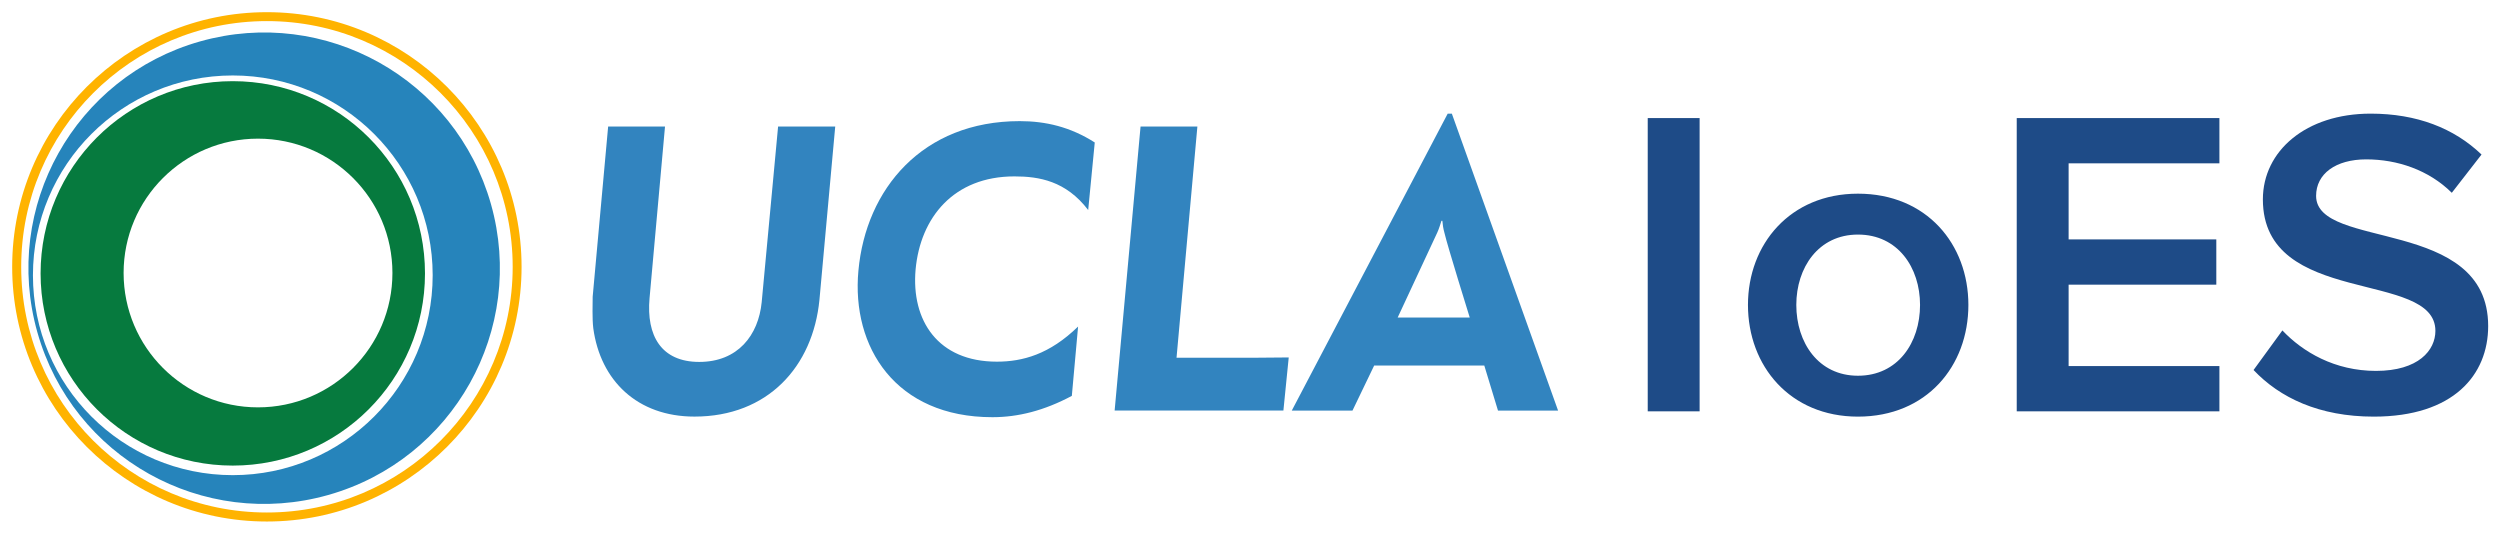 <?xml version="1.0" encoding="UTF-8"?>
<svg width="616px" height="132px" viewBox="0 0 616 132" version="1.1" xmlns="http://www.w3.org/2000/svg" xmlns:xlink="http://www.w3.org/1999/xlink">
    <!-- Generator: Sketch 41.2 (35397) - http://www.bohemiancoding.com/sketch -->
    <title>Artboard</title>
    <desc>Created with Sketch.</desc>
    <defs></defs>
    <g id="Page-1" stroke="none" stroke-width="1" fill="none" fill-rule="evenodd">
        <g id="Artboard">
            <path d="M406,101.357 L418.786,101.357 L418.786,29.084 L406,29.084 L406,101.357 Z M457.799,102.657 C474.738,102.657 485.01,90.196 485.01,75.135 C485.01,60.182 474.738,47.721 457.799,47.721 C441.079,47.721 430.698,60.182 430.698,75.135 C430.698,90.196 441.079,102.657 457.799,102.657 L457.799,102.657 Z M457.799,92.58 C448.073,92.58 442.609,84.453 442.609,75.135 C442.609,65.924 448.073,57.798 457.799,57.798 C467.634,57.798 473.099,65.924 473.099,75.135 C473.099,84.453 467.634,92.58 457.799,92.58 L457.799,92.58 Z M546.863,101.357 L546.863,90.196 L509.707,90.196 L509.707,70.15 L546.098,70.15 L546.098,58.99 L509.707,58.99 L509.707,40.244 L546.863,40.244 L546.863,29.084 L496.922,29.084 L496.922,101.357 L546.863,101.357 Z M584.892,102.657 C604.563,102.657 613.086,92.363 613.086,80.336 C613.086,53.355 570.686,61.699 570.686,48.262 C570.686,42.845 575.494,39.269 583.035,39.269 C590.684,39.269 598.443,41.87 604.125,47.504 L611.447,38.077 C604.672,31.576 595.493,28 584.127,28 C568.173,28 557.572,37.21 557.572,49.129 C557.572,75.785 600.082,66.358 600.082,81.528 C600.082,86.295 595.93,91.388 585.439,91.388 C575.276,91.388 567.407,86.729 562.38,81.419 L555.277,91.171 C561.725,97.998 571.451,102.657 584.892,102.657 L584.892,102.657 Z" id="Fill-1" fill="#1E4B87"></path>
            <path d="M146.186,80.894 C145.893,78.455 146.034,74.901 146.034,73.12 L149.847,31.172 L163.859,31.172 L160.047,73.491 C159.232,82.676 162.903,89.178 172.289,89.178 C181.815,89.178 186.877,82.602 187.681,74.456 L191.722,31.172 L205.8,31.172 L201.911,73.873 C200.303,90.365 189.158,102.648 171.116,102.648 C157.038,102.648 147.946,93.781 146.186,80.894 L146.186,80.894 Z M211.513,66.692 C213.349,46.572 227.286,29.846 251.259,29.846 C257.636,29.846 263.719,31.256 269.747,35.107 L268.129,51.748 C262.632,44.567 256.028,43.464 249.945,43.464 C234.987,43.464 226.775,53.604 225.602,66.406 C224.494,78.974 231.098,89.114 245.622,89.114 C251.933,89.114 258.602,87.332 265.641,80.459 L264.099,97.546 C257.277,101.173 250.901,102.796 244.525,102.796 C220.681,102.796 209.764,85.55 211.513,66.692 L211.513,66.692 Z M281.034,31.172 L295.035,31.172 L289.897,88.138 L309.993,88.138 C311.46,88.138 316.228,88.074 317.543,88.074 C317.477,88.743 316.228,101.163 316.228,101.163 L274.646,101.163 L281.034,31.172 Z M357.734,28 L356.713,28 L318.292,101.173 L333.25,101.173 L338.594,90.068 L365.729,90.068 L369.107,101.173 L383.913,101.173 L357.734,28 Z M354.149,57.295 C354.595,56.33 354.953,55.078 355.17,54.41 L355.399,54.41 C355.464,55.301 355.616,56.34 355.909,57.369 C356.637,60.551 362.144,78.242 362.144,78.242 L344.384,78.242 C344.384,78.242 353.921,57.815 354.149,57.295 L354.149,57.295 Z" id="Fill-3" fill="#3284BF"></path>
            <path d="M65.762,126.281 C32.326,126.281 5.224,99.188 5.224,65.755 C5.224,32.316 32.326,5.198 65.762,5.198 C99.196,5.198 126.325,32.316 126.325,65.755 C126.325,99.188 99.196,126.281 65.762,126.281 M65.762,3 C31.106,3 3,31.098 3,65.755 C3,100.392 31.106,128.501 65.762,128.501 C100.419,128.501 128.516,100.392 128.516,65.755 C128.516,31.098 100.419,3 65.762,3" id="Fill-4" fill="#FFB300"></path>
            <path d="M57.356,117.077 C30.16,117.077 8.116,95.018 8.116,67.815 C8.116,40.621 30.16,18.594 57.356,18.594 C84.557,18.594 106.611,40.621 106.611,67.815 C106.611,95.018 84.557,117.077 57.356,117.077 M120.974,50.3 C112.234,19.423 80.144,1.483 49.298,10.204 C18.425,18.931 0.474,51.024 9.208,81.876 C17.925,112.752 50.014,130.7 80.886,121.962 C111.728,113.24 129.69,81.162 120.974,50.3" id="Fill-5" fill="#2684BB"></path>
            <path d="M63.565,100.373 C45.28,100.373 30.455,85.545 30.455,67.257 C30.455,48.986 45.28,34.163 63.565,34.163 C81.872,34.163 96.695,48.986 96.695,67.257 C96.695,85.545 81.872,100.373 63.565,100.373 M57.348,20 C31.212,20 10,41.205 10,67.376 C10,93.523 31.212,114.721 57.348,114.721 C83.519,114.721 104.717,93.523 104.717,67.376 C104.717,41.205 83.519,20 57.348,20" id="Fill-6" fill="#067A3E"></path>
        </g>
    </g>
</svg>